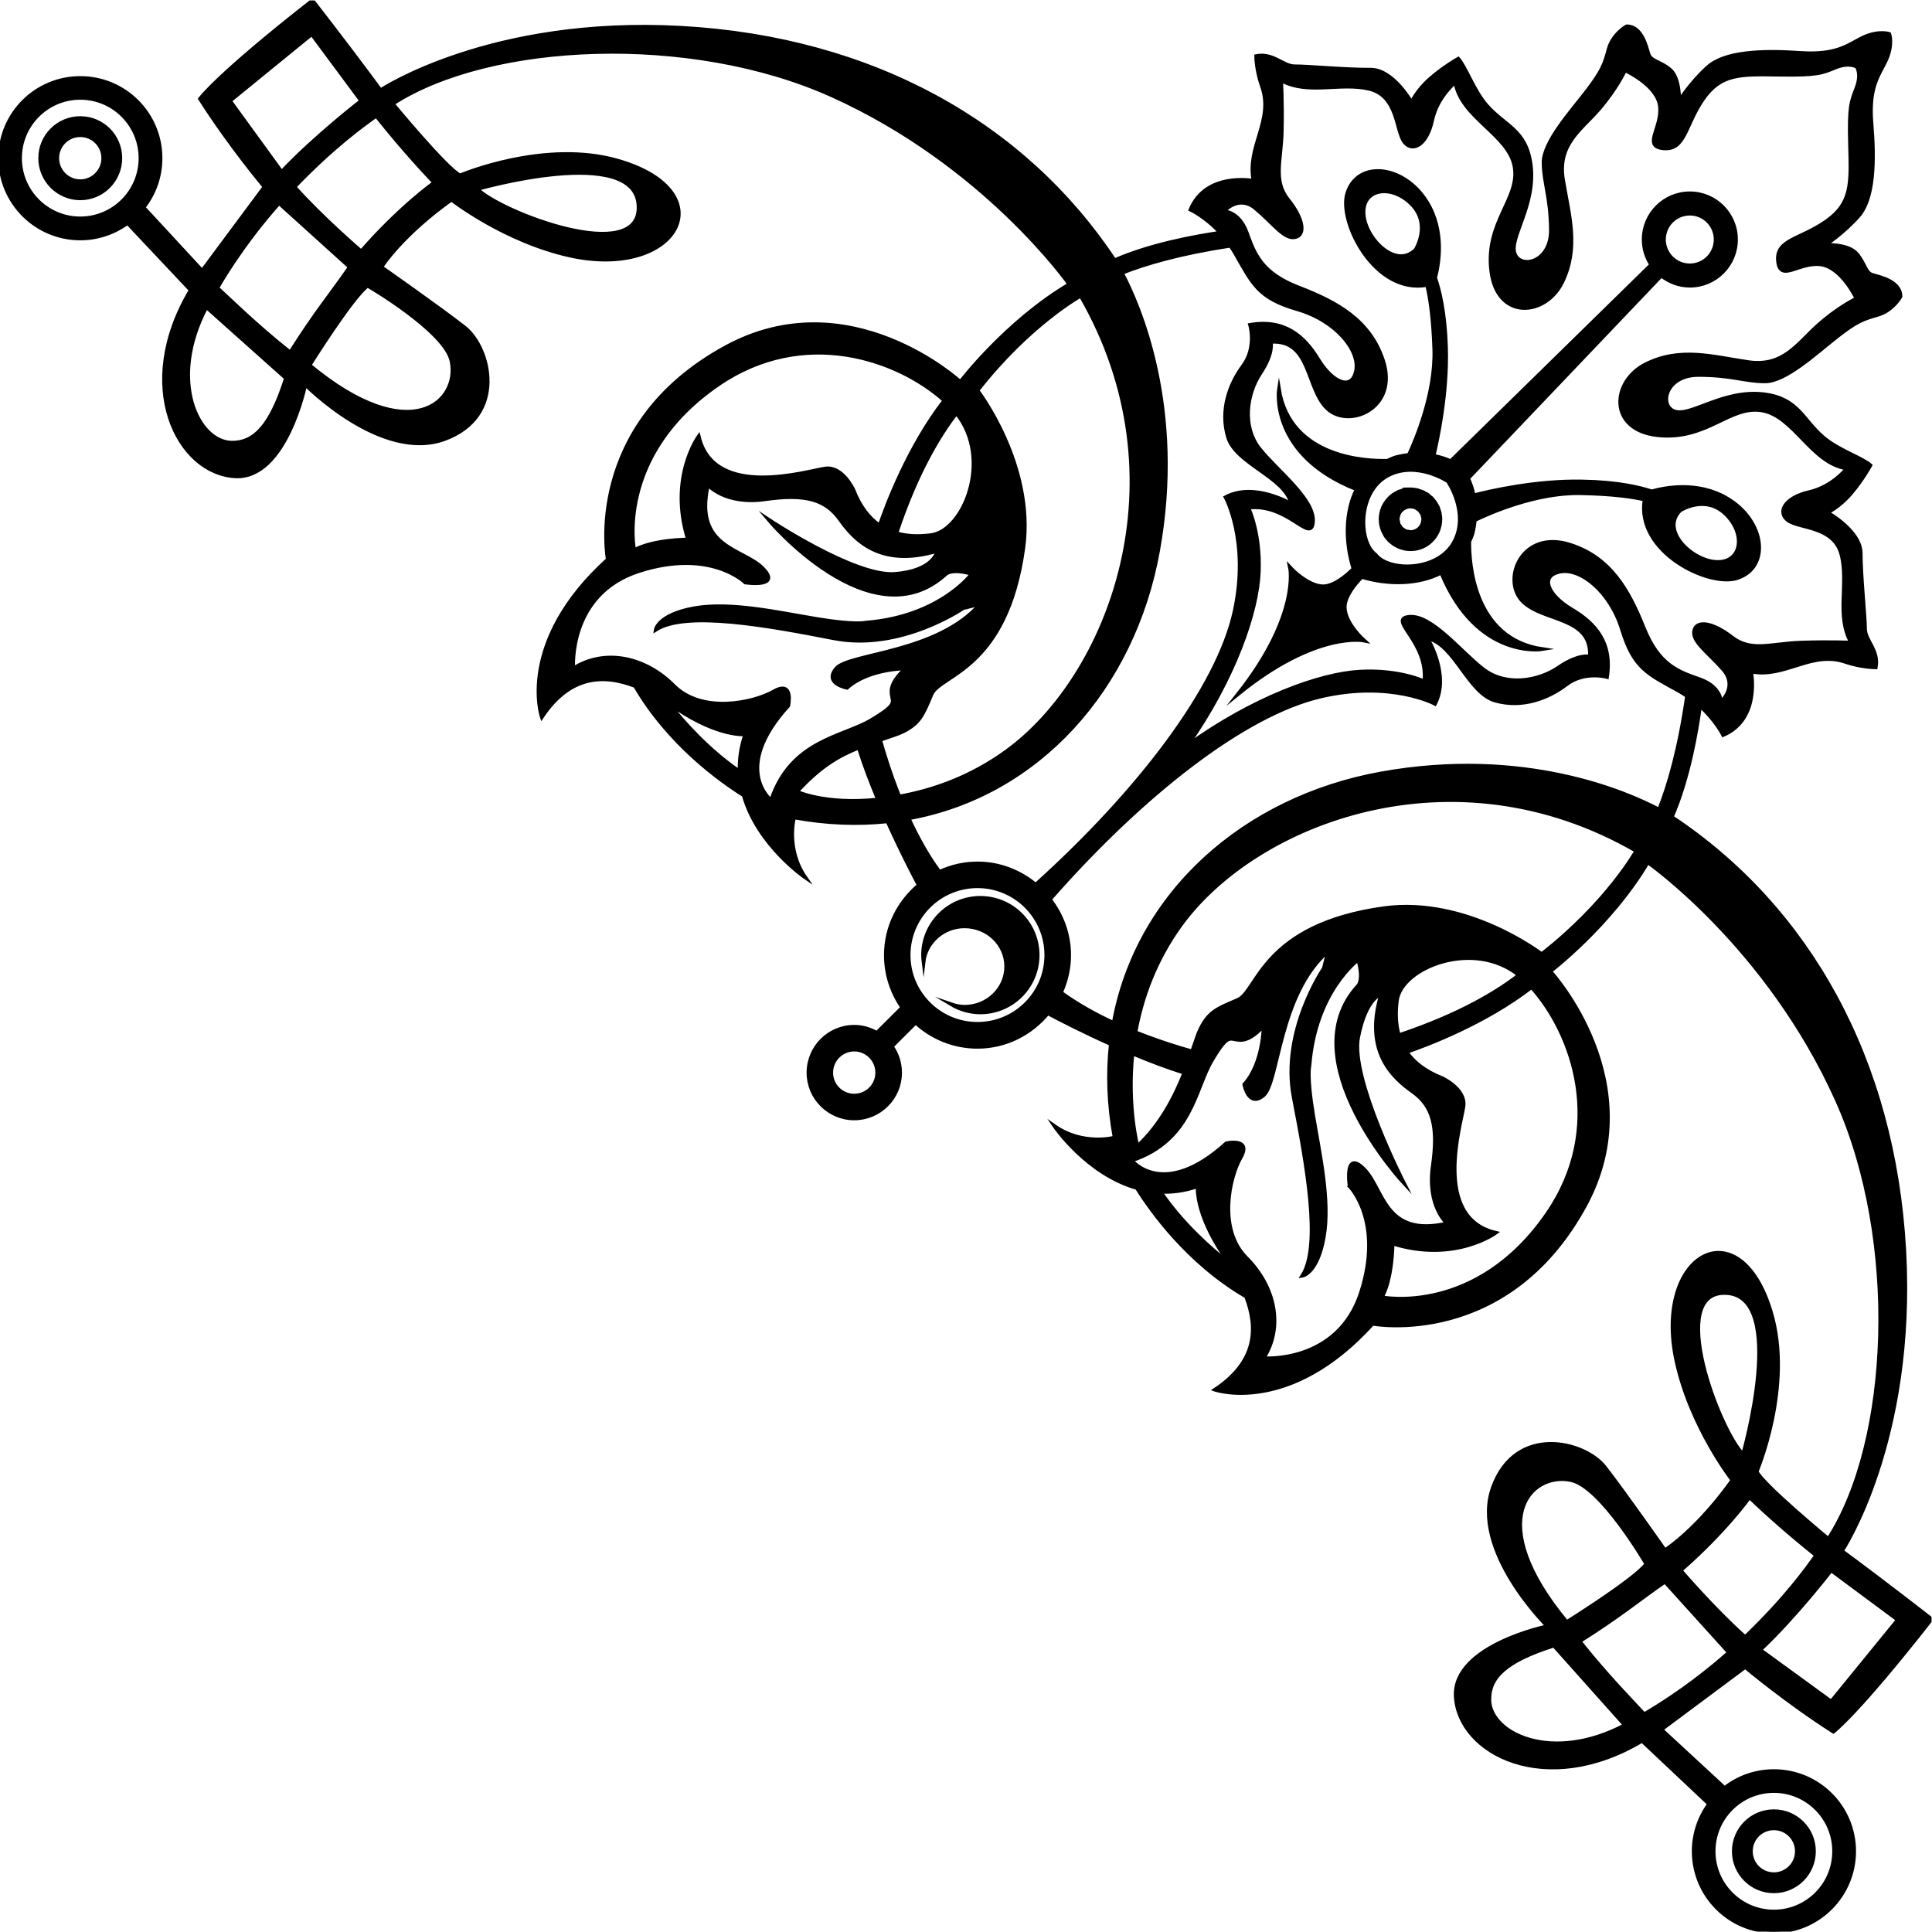 <?xml version="1.0" encoding="UTF-8" standalone="no"?>
<svg
   xmlns:dc="http://purl.org/dc/elements/1.1/"
   xmlns:cc="http://creativecommons.org/ns#"
   xmlns:rdf="http://www.w3.org/1999/02/22-rdf-syntax-ns#"
   xmlns:svg="http://www.w3.org/2000/svg"
   xmlns="http://www.w3.org/2000/svg"
   xmlns:sodipodi="http://sodipodi.sourceforge.net/DTD/sodipodi-0.dtd"
   xmlns:inkscape="http://www.inkscape.org/namespaces/inkscape"
   version="1.1"
   id="svg2"
   xml:space="preserve"
   width="282.555"
   height="282.5"
   viewBox="0 0 282.555 282.5"
   sodipodi:docname="vectorian064.pdf"><defs
     id="defs6"><clipPath
       clipPathUnits="userSpaceOnUse"
       id="clipPath24"><path
         d="M 0,0 H 212.003 V 212.003 H 0 Z"
         id="path22" /></clipPath><clipPath
       clipPathUnits="userSpaceOnUse"
       id="clipPath40"><path
         d="m 0,-3.8e-4 h 211.916 v 211.875 L 0,211.875 Z"
         id="path38" /></clipPath></defs><sodipodi:namedview
     pagecolor="#ffffff"
     bordercolor="#666666"
     borderopacity="1"
     objecttolerance="10"
     gridtolerance="10"
     guidetolerance="10"
     inkscape:pageopacity="0"
     inkscape:pageshadow="2"
     inkscape:window-width="640"
     inkscape:window-height="480"
     id="namedview4" /><g
     id="g10"
     inkscape:groupmode="layer"
     inkscape:label="vectorian064"
     transform="matrix(1.333,0,0,-1.333,0,282.5)"><g
       id="g12"
       transform="translate(72,140)"><g
         id="g14"
         transform="translate(-72,-140)"><g
           id="g16"><g
             id="g18"><g
               id="g20"
               clip-path="url(#clipPath24)"><path
                 d="m 156.569,180.658 c 0.322,-1.312 0.667,-3.504 0.789,-7.04 0.166,-4.848 -2.066,-10.048 -2.79,-11.6 -0.451,-0.048 -0.917,-0.128 -1.414,-0.256 -0.344,-0.096 -0.624,-0.256 -0.934,-0.384 -2.29,-0.064 -10.68,0.256 -11.903,7.872 0,0 -1.131,-7.2 8.523,-11.008 -1.264,-2.496 -1.256,-5.808 -0.347,-8.72 -0.742,-0.736 -2.083,-1.888 -3.283,-1.92 -1.768,-0.016 -3.683,2.08 -3.683,2.08 0,0 1.166,-5.232 -5.693,-13.904 8.578,6.976 13.831,5.872 13.831,5.872 0,0 -2.125,1.888 -2.125,3.664 0,1.2 1.134,2.56 1.87,3.312 2.918,-0.88 6.235,-0.832 8.714,0.464 3.942,-9.6 11.119,-8.384 11.119,-8.384 -7.632,1.12 -8.064,9.52 -8.038,11.808 0.125,0.304 0.283,0.592 0.371,0.944 0.125,0.496 0.192,0.96 0.24,1.408 1.542,0.752 6.709,3.04 11.555,2.944 3.549,-0.064 5.744,-0.384 7.064,-0.688 -0.962,-5.744 7.046,-9.632 10.154,-8.624 3.658,1.184 3.069,6.256 -1.061,8.72 -3.222,1.936 -6.862,1.216 -8.314,0.8 -1.29,0.432 -3.742,1.024 -7.606,1.088 -5.157,0.112 -10.383,-1.12 -11.92,-1.52 -0.157,0.768 -0.392,1.392 -0.613,1.856 l 21.195,22.24 c 0.864,-0.672 1.941,-1.104 3.131,-1.104 2.802,0 5.07,2.272 5.07,5.072 0,2.8 -2.269,5.072 -5.07,5.072 -2.803,0 -5.07,-2.272 -5.07,-5.072 0,-1.024 0.307,-1.968 0.827,-2.768 l -22.002,-21.552 c -0.467,0.224 -1.102,0.448 -1.867,0.592 0.374,1.552 1.531,6.784 1.365,11.936 -0.126,3.872 -0.749,6.32 -1.194,7.6 0.392,1.456 1.062,5.104 -0.91,8.304 -2.534,4.096 -7.611,4.608 -8.741,0.944 -0.962,-3.12 3.024,-11.088 8.762,-10.048 z m 27.768,-24.736 c 0,0 2.712,1.776 4.954,-0.352 2.242,-2.112 1.886,-5.296 -0.826,-5.296 -2.712,0 -6.37,3.408 -4.128,5.648 z m 1.062,32.56 c 1.563,0 2.827,-1.264 2.827,-2.832 0,-1.568 -1.264,-2.832 -2.827,-2.832 -1.566,0 -2.832,1.264 -2.832,2.832 0,1.568 1.266,2.832 2.832,2.832 z m -25.831,-35.968 c -1.726,-3.328 -7.222,-3.344 -8.656,-1.44 -1.91,1.408 -1.976,6.896 1.325,8.672 3.162,1.696 6.621,-0.624 6.621,-0.624 0,0 2.362,-3.424 0.71,-6.608 z m -4.67,36.992 c 2.155,-2.224 0.422,-4.96 0.422,-4.96 -2.213,-2.272 -5.678,1.344 -5.717,4.064 -0.037,2.704 3.141,3.104 5.294,0.896 z"
                 style="fill:#000000;fill-opacity:1;fill-rule:nonzero;stroke:#000000;stroke-width:0.399;stroke-linecap:butt;stroke-linejoin:miter;stroke-miterlimit:10;stroke-dasharray:none;stroke-opacity:1"
                 id="path26" /><path
                 d="m 154.539,158.226 c -0.163,-0.016 -0.326,-0.032 -0.483,-0.064 -0.043,0 -0.082,-0.016 -0.125,-0.032 -0.17,-0.048 -0.334,-0.096 -0.494,-0.16 -0.024,-0.016 -0.046,-0.032 -0.072,-0.048 -0.166,-0.064 -0.334,-0.16 -0.485,-0.272 -0.011,0 -0.021,-0.016 -0.034,-0.016 -0.162,-0.128 -0.31,-0.24 -0.448,-0.384 -0.003,0 -0.006,-0.016 -0.01,-0.016 -0.29,-0.304 -0.52,-0.656 -0.682,-1.04 -0.002,0 -0.002,0 -0.002,0 -0.077,-0.208 -0.139,-0.4 -0.181,-0.624 -0.002,-0.016 0,-0.016 -0.003,-0.032 -0.034,-0.192 -0.059,-0.384 -0.059,-0.592 0,0 0.006,-0.016 0.006,-0.032 0,-0.032 0.006,-0.048 0.006,-0.08 0.006,-0.192 0.024,-0.384 0.067,-0.576 0.008,-0.048 0.027,-0.08 0.037,-0.128 0.043,-0.16 0.091,-0.336 0.16,-0.48 0.026,-0.064 0.066,-0.128 0.096,-0.176 0.064,-0.128 0.125,-0.256 0.206,-0.384 0.056,-0.08 0.125,-0.144 0.186,-0.224 0.07,-0.08 0.136,-0.176 0.216,-0.256 0.091,-0.08 0.194,-0.16 0.296,-0.24 0.062,-0.048 0.12,-0.096 0.187,-0.144 0.131,-0.096 0.274,-0.16 0.416,-0.224 0.048,-0.032 0.09,-0.064 0.139,-0.08 0.171,-0.064 0.352,-0.128 0.539,-0.16 0.024,-0.016 0.048,-0.016 0.07,-0.032 0.206,-0.032 0.418,-0.064 0.637,-0.064 0.008,0 0.016,0 0.021,0 0.018,0 0.034,0 0.05,0 1.341,0.016 2.477,0.832 2.973,2 0.002,0 0.005,0 0.01,0.016 0.072,0.176 0.126,0.352 0.168,0.544 0.008,0.032 0.018,0.048 0.022,0.064 0.037,0.176 0.046,0.368 0.056,0.544 0,0.048 0.01,0.08 0.01,0.112 0,0.016 0,0.016 0,0.016 0,0.016 0.003,0.016 0.003,0.032 -0.003,0.16 -0.027,0.304 -0.053,0.464 -0.008,0.048 -0.006,0.112 -0.021,0.176 -0.027,0.144 -0.08,0.272 -0.128,0.416 -0.022,0.064 -0.038,0.128 -0.066,0.208 -0.051,0.112 -0.122,0.224 -0.186,0.336 -0.045,0.064 -0.074,0.144 -0.12,0.208 -0.069,0.096 -0.15,0.192 -0.229,0.288 -0.058,0.064 -0.11,0.128 -0.179,0.208 -0.077,0.064 -0.165,0.128 -0.248,0.192 -0.08,0.08 -0.154,0.144 -0.243,0.208 -0.08,0.048 -0.17,0.08 -0.256,0.128 -0.098,0.064 -0.198,0.128 -0.304,0.16 -0.08,0.032 -0.168,0.048 -0.253,0.08 -0.122,0.048 -0.242,0.08 -0.368,0.112 -0.075,0.016 -0.152,0.016 -0.23,0.032 -0.134,0.016 -0.269,0.032 -0.408,0.032 -0.008,0 -0.018,0 -0.027,0 -0.006,0 -0.01,0 -0.014,0 -0.056,0 -0.109,-0.016 -0.168,-0.016 z m 0.742,-1.968 c 0.107,-0.048 0.194,-0.128 0.283,-0.192 0.056,-0.048 0.12,-0.064 0.171,-0.112 0.051,-0.064 0.078,-0.128 0.125,-0.192 0.062,-0.08 0.134,-0.16 0.176,-0.256 0.021,-0.048 0.018,-0.096 0.03,-0.144 0.042,-0.128 0.083,-0.256 0.083,-0.4 0,-0.032 -0.011,-0.048 -0.011,-0.064 -0.027,-0.56 -0.362,-1.024 -0.843,-1.232 -0.014,0 -0.03,0 -0.046,-0.016 -0.154,-0.048 -0.32,-0.096 -0.496,-0.096 -0.048,0 -0.091,0.032 -0.138,0.032 -0.139,0.016 -0.278,0.032 -0.403,0.08 -0.061,0.016 -0.107,0.08 -0.162,0.096 -0.099,0.064 -0.202,0.128 -0.283,0.192 -0.067,0.064 -0.107,0.16 -0.16,0.24 -0.048,0.064 -0.107,0.128 -0.139,0.208 -0.048,0.112 -0.061,0.24 -0.078,0.352 -0.01,0.064 -0.037,0.128 -0.037,0.192 -0.002,0.16 0.037,0.32 0.091,0.48 0.006,0.016 0.005,0.048 0.01,0.064 0.208,0.496 0.699,0.848 1.282,0.864 0.163,0 0.318,-0.032 0.469,-0.08 0.024,-0.016 0.054,-0.016 0.077,-0.016 z"
                 style="fill:#000000;fill-opacity:1;fill-rule:nonzero;stroke:#000000;stroke-width:0.399;stroke-linecap:butt;stroke-linejoin:miter;stroke-miterlimit:10;stroke-dasharray:none;stroke-opacity:1"
                 id="path28" /><path
                 d="m 107.559,113.425 c -3.475,0 -6.29,-2.816 -6.29,-6.288 0,-0.256 0.021,-0.512 0.053,-0.768 0.254,2.192 2.16,3.92 4.507,3.92 2.52,0 4.562,-1.968 4.562,-4.4 0,-2.432 -2.042,-4.416 -4.562,-4.416 -0.522,0 -1.014,0.112 -1.478,0.272 0.939,-0.56 2.032,-0.896 3.208,-0.896 3.475,0 6.291,2.816 6.291,6.288 0,3.472 -2.816,6.288 -6.291,6.288 z"
                 style="fill:#000000;fill-opacity:1;fill-rule:nonzero;stroke:#000000;stroke-width:0.399;stroke-linecap:butt;stroke-linejoin:miter;stroke-miterlimit:10;stroke-dasharray:none;stroke-opacity:1"
                 id="path30" /><path
                 d="m 8.806,198.979 c -2.432,0 -4.403,-1.968 -4.403,-4.4 0,-2.432 1.971,-4.416 4.403,-4.416 2.432,0 4.402,1.984 4.402,4.416 0,2.432 -1.97,4.4 -4.402,4.4 z m 0,-6.928 c -1.39,0 -2.518,1.136 -2.518,2.528 0,1.392 1.128,2.512 2.518,2.512 1.389,0 2.517,-1.12 2.517,-2.512 0,-1.392 -1.128,-2.528 -2.517,-2.528 z"
                 style="fill:#000000;fill-opacity:1;fill-rule:nonzero;stroke:#000000;stroke-width:0.399;stroke-linecap:butt;stroke-linejoin:miter;stroke-miterlimit:10;stroke-dasharray:none;stroke-opacity:1"
                 id="path32" /><path
                 d="m 194.621,13.216 c -2.43,0 -4.403,-1.968 -4.403,-4.4 0,-2.432 1.973,-4.4 4.403,-4.4 2.432,0 4.403,1.968 4.403,4.4 0,2.432 -1.971,4.4 -4.403,4.4 z m 0,-6.912 c -1.389,0 -2.518,1.12 -2.518,2.512 0,1.392 1.13,2.512 2.518,2.512 1.392,0 2.515,-1.12 2.515,-2.512 0,-1.392 -1.123,-2.512 -2.515,-2.512 z"
                 style="fill:#000000;fill-opacity:1;fill-rule:nonzero;stroke:#000000;stroke-width:0.399;stroke-linecap:butt;stroke-linejoin:miter;stroke-miterlimit:10;stroke-dasharray:none;stroke-opacity:1"
                 id="path34" /><g
                 id="g36"
                 clip-path="url(#clipPath40)"><path
                   d="m 194.621,17.616 c -2.038,0 -3.91,-0.688 -5.403,-1.856 l -6.942,6.416 9.2,6.848 c 0,0 4.48,-3.776 9.671,-7.088 0,0 2.595,1.904 10.771,12.352 0,0 -4.4,3.456 -9.829,7.472 0,0 8.021,12.032 6.84,33.024 -1.173,20.896 -10.528,37.569 -25.504,47.505 1.827,4.176 2.72,9.36 3.098,12.176 1.76,-1.6 2.534,-3.184 2.534,-3.184 4.128,1.76 3.066,6.96 3.066,6.96 3.773,-0.72 6.606,2.352 10.378,1.056 1.747,-0.592 3.304,-0.592 3.304,-0.592 0.352,1.888 -1.179,2.944 -1.179,4.24 0,1.312 -0.474,5.792 -0.474,8.272 0,2.464 -3.654,4.48 -3.654,4.48 0,0 1.294,0.592 2.594,2.112 1.299,1.536 2.123,3.072 2.123,3.072 -0.941,0.832 -3.538,1.648 -5.19,3.072 -2.286,1.952 -2.71,4.24 -6.485,4.72 -4.472,0.544 -8.019,-2.48 -9.791,-1.888 -1.766,0.576 -1.061,4 2.595,4 3.658,0 5.074,-0.704 7.314,-0.704 2.238,0 5.544,3.072 7.782,4.832 2.242,1.776 2.95,2 4.6,2.48 1.65,0.48 2.477,2 2.477,2 0,1.664 -2.24,2.128 -3.067,2.368 -0.824,0.224 -0.824,1.296 -1.768,2.352 -0.944,1.072 -3.421,0.944 -3.421,0.944 0,0 2.005,1.296 3.656,3.184 1.651,1.888 1.766,5.904 1.416,10.144 -0.355,4.24 0.944,5.424 1.651,7.072 0.706,1.648 0.304,2.752 0.304,2.752 0,0 -1.104,0.384 -2.746,-0.336 -1.643,-0.736 -2.803,-2.048 -7.053,-1.744 -4.251,0.288 -8.258,0.112 -10.123,-1.568 -1.862,-1.664 -3.133,-3.696 -3.133,-3.696 0,0 0.085,2.48 -0.989,3.408 -1.077,0.928 -2.139,0.912 -2.386,1.744 -0.245,0.816 -0.749,3.056 -2.4,3.024 0,0 -1.52,-0.848 -1.968,-2.496 -0.453,-1.664 -0.677,-2.368 -2.414,-4.64 -1.738,-2.256 -4.76,-5.6 -4.728,-7.84 0.029,-2.24 0.755,-3.648 0.805,-7.312 0.051,-3.648 -3.358,-4.4 -3.974,-2.64 -0.613,1.76 2.373,5.344 1.755,9.808 -0.523,3.776 -2.814,4.16 -4.806,6.416 -1.438,1.632 -2.301,4.224 -3.138,5.152 0,0 -1.522,-0.848 -3.038,-2.16 -1.514,-1.312 -2.086,-2.624 -2.086,-2.624 0,0 -2.054,3.632 -4.531,3.584 -2.477,-0.032 -6.963,0.384 -8.261,0.368 -1.298,-0.016 -2.379,1.504 -4.261,1.12 0,0 0.01,-1.552 0.634,-3.296 1.35,-3.76 -1.68,-6.624 -0.918,-10.384 0,0 -5.205,0.992 -6.917,-3.168 0,0 1.634,-0.752 3.266,-2.528 -2.902,-0.432 -7.69,-1.312 -11.597,-3.024 -9.927,14.976 -26.608,24.336 -47.506,25.504 -20.994,1.184 -33.023,-6.848 -33.023,-6.848 -4.01,5.44 -7.472,9.84 -7.472,9.84 -10.456,-8.176 -12.341,-10.784 -12.341,-10.784 3.301,-5.184 7.074,-9.664 7.074,-9.664 l -6.837,-9.2 -6.422,6.944 c 1.163,1.488 1.862,3.36 1.862,5.408 0,4.864 -3.942,8.8 -8.806,8.8 -4.866,0 -8.806,-3.936 -8.806,-8.8 0,-4.864 3.941,-8.816 8.806,-8.816 1.936,0 3.723,0.64 5.178,1.696 l 6.931,-7.36 c -6.291,-10.528 -1.408,-20.08 4.874,-20.432 5.581,-0.32 7.706,10.064 7.706,10.064 0,0 8.335,-8.496 15.251,-5.984 6.922,2.528 5.032,10.064 2.202,12.272 -2.829,2.208 -9.119,6.608 -9.119,6.608 2.83,4.08 7.704,7.392 7.704,7.392 0,0 5.818,-4.56 13.053,-6.144 11.779,-2.56 16.984,6.928 5.347,10.384 -8.119,2.416 -17.456,-1.568 -17.456,-1.568 -1.413,0.624 -7.39,7.856 -7.39,7.856 10.691,6.928 32.708,7.872 48.119,0.944 16.893,-7.584 26.104,-20.752 26.104,-20.752 -6.918,-4.096 -11.951,-10.704 -11.951,-10.704 0,0 -12.191,11.232 -25.789,3.776 -15.648,-8.56 -12.896,-23.264 -12.896,-23.264 -10.066,-9.12 -7.234,-17.296 -7.234,-17.296 3.053,4.576 6.707,4.768 10.237,3.408 3.71,-6.384 9.434,-10.432 11.906,-11.984 1.554,-5.488 6.792,-9.04 6.792,-9.04 -2.2,3.152 -1.258,6.608 -1.258,6.608 3.565,-0.656 6.994,-0.768 10.248,-0.432 1.414,-3.152 2.778,-5.776 3.427,-7.008 -2.189,-1.84 -3.611,-4.576 -3.611,-7.664 0,-2.128 0.669,-4.112 1.805,-5.744 l -2.792,-2.784 c -0.734,0.416 -1.57,0.672 -2.474,0.672 -2.776,0 -5.03,-2.256 -5.03,-5.04 0,-2.768 2.254,-5.024 5.03,-5.024 2.779,0 5.034,2.256 5.034,5.024 0,1.072 -0.339,2.064 -0.907,2.88 l 2.61,2.608 c 1.792,-1.648 4.171,-2.656 6.789,-2.656 3.114,0 5.864,1.456 7.71,3.68 1.262,-0.672 3.834,-2 6.907,-3.376 -0.349,-3.264 -0.238,-6.688 0.419,-10.256 0,0 -3.459,-0.944 -6.602,1.264 0,0 3.554,-5.248 9.047,-6.8 1.538,-2.464 5.594,-8.192 11.978,-11.904 1.358,-3.52 1.163,-7.184 -3.413,-10.224 0,0 8.178,-2.832 17.298,7.232 0,0 14.703,-2.752 23.272,12.896 7.448,13.6 -3.774,25.776 -3.774,25.776 0,0 6.605,5.04 10.695,11.952 0,0 13.173,-9.2 20.755,-26.096 6.92,-15.408 5.979,-37.424 -0.942,-48.129 0,0 -7.235,5.984 -7.864,7.392 0,0 3.986,9.344 1.574,17.456 -3.458,11.648 -12.941,6.432 -10.379,-5.344 1.573,-7.232 6.131,-13.056 6.131,-13.056 0,0 -3.301,-4.864 -7.391,-7.696 0,0 -4.4,6.288 -6.603,9.12 -2.202,2.832 -9.749,4.72 -12.267,-2.208 -2.515,-6.912 5.979,-15.248 5.979,-15.248 0,0 -10.379,-2.128 -10.066,-7.712 0.355,-6.272 9.907,-11.152 20.442,-4.864 l 7.357,-6.928 c -1.061,-1.456 -1.694,-3.248 -1.694,-5.184 0,-4.864 3.941,-8.816 8.807,-8.816 4.862,0 8.807,3.952 8.807,8.816 0,4.864 -3.944,8.8 -8.807,8.8 z M 8.806,187.97 c -3.65,0 -6.603,2.96 -6.603,6.608 0,3.648 2.954,6.608 6.603,6.608 3.648,0 6.603,-2.96 6.603,-6.608 0,-3.648 -2.955,-6.608 -6.603,-6.608 z m 61.249,1.344 c 0.235,-6.608 -15.098,-0.72 -17.69,1.872 0,0 17.445,5.024 17.69,-1.872 z m -44.818,11.552 8.967,7.312 5.422,-7.312 c 0,0 -5.187,-4.016 -8.727,-7.792 z m 0.237,-37.504 c -3.774,0 -7.077,6.832 -2.83,14.864 l 8.727,-7.792 c -1.701,-5.344 -3.512,-7.072 -5.896,-7.072 z m 6.368,9.904 c -3.694,2.912 -7,6.176 -8,7.072 2.47,4.208 5.107,7.44 6.774,9.296 l 7.752,-7.008 c -2.122,-3.072 -3.694,-4.88 -6.526,-9.36 z m 17.691,-0.944 c 0.944,-4.48 -4.482,-9.664 -15.567,-0.464 0,0 4.715,7.536 6.37,8.72 0,0 8.499,-4.944 9.197,-8.256 z m -1.888,19.568 c 0,0 -3.726,-2.624 -8.019,-7.536 0,0 -4.403,3.776 -7.312,7.072 4.339,4.512 7.581,6.8 8.963,7.792 2.114,-2.656 4.347,-5.216 6.368,-7.328 z M 93.72,91.729 c -1.387,0 -2.517,1.12 -2.517,2.512 0,1.392 1.13,2.528 2.517,2.528 1.39,0 2.518,-1.136 2.518,-2.528 0,-1.392 -1.128,-2.512 -2.518,-2.512 z m 44.084,97.297 c 1.907,-1.616 3.114,-3.376 4.288,-3.12 1.176,0.24 0.918,2.016 -0.765,4.112 -1.68,2.112 -0.765,4.24 -0.693,7.536 0.074,3.312 -0.075,5.552 -0.075,5.552 2.973,-1.616 6.49,-0.16 9.685,-0.928 3.195,-0.784 2.896,-4.688 3.854,-5.856 0.958,-1.152 2.48,-0.192 3.032,2.4 0.557,2.608 2.541,4.176 2.541,4.176 0.64,-3.888 5.856,-5.712 6.493,-9.232 0.638,-3.536 -3.216,-6.064 -2.554,-11.472 0.662,-5.424 5.963,-4.992 7.8,-1.2 1.835,3.808 0.726,7.328 0.082,11.2 -0.643,3.888 1.93,5.456 3.906,7.728 1.974,2.272 2.89,4.288 2.89,4.288 0,0 3.562,-1.6 3.83,-3.952 0.266,-2.368 -1.946,-4.4 0.416,-4.608 2.362,-0.192 2.325,2.512 4.29,5.376 1.968,2.848 4.09,2.768 8.336,2.704 4.251,-0.064 4.718,0.176 6.245,0.8 1.523,0.608 2.315,0.064 2.315,0.064 0,0 0.552,-0.784 -0.04,-2.32 -0.59,-1.536 -0.826,-2 -0.709,-6.24 0.118,-4.256 0.237,-6.384 -2.595,-8.384 -2.829,-2 -5.541,-2 -5.306,-4.352 0.237,-2.368 2.242,-0.128 4.6,-0.368 2.357,-0.224 4.01,-3.76 4.01,-3.76 0,0 -2.005,-0.944 -4.245,-2.96 -2.242,-2 -3.776,-4.592 -7.667,-4 -3.893,0.576 -7.43,1.648 -11.203,-0.24 -3.774,-1.888 -4.128,-7.2 1.296,-7.792 5.426,-0.576 7.902,3.312 11.44,2.72 3.538,-0.592 5.427,-5.776 9.317,-6.368 0,0 -1.531,-2 -4.126,-2.592 -2.597,-0.592 -3.539,-2.128 -2.36,-3.072 1.181,-0.944 5.072,-0.592 5.896,-3.776 0.827,-3.184 -0.589,-6.72 1.062,-9.664 0,0 -2.243,0.112 -5.542,0 -3.302,-0.128 -5.426,-1.056 -7.547,0.592 -2.125,1.648 -3.891,1.872 -4.126,0.704 -0.238,-1.184 1.531,-2.352 3.182,-4.24 1.651,-1.888 -0.238,-3.552 -0.238,-3.552 0,0 0,1.664 -2.357,2.48 -2.36,0.832 -4.48,1.536 -6.131,5.664 -1.653,4.128 -3.656,7.664 -8.023,9.072 -5.32,1.744 -7.546,-3.76 -5.304,-6.128 2.238,-2.352 7.664,-1.648 7.429,-6.128 0,0 -1.179,0.352 -3.422,-1.184 -2.24,-1.536 -5.778,-2.112 -8.254,-0.224 -2.477,1.888 -5.661,6 -8.138,5.776 -2.478,-0.24 2.122,-2.72 1.651,-7.088 0,0 -2.715,1.312 -7.075,1.072 -4.366,-0.24 -11.648,-2.864 -18.915,-8.096 5.136,7.328 7.658,14.656 7.834,19.024 0.176,4.368 -1.155,7.056 -1.155,7.056 4.355,0.528 6.894,-4.032 7.096,-1.552 0.205,2.48 -3.968,5.616 -5.89,8.048 -1.92,2.464 -1.381,6 0.123,8.272 1.502,2.256 1.133,3.424 1.133,3.424 4.477,0.304 3.845,-5.136 6.234,-7.344 2.387,-2.208 7.859,0.096 6.059,5.392 -1.475,4.352 -5.038,6.304 -9.189,7.904 -4.15,1.584 -4.888,3.696 -5.744,6.048 -0.858,2.352 -2.51,2.32 -2.51,2.32 0,0 1.624,1.92 3.536,0.288 z M 102.133,153.218 c -1.37,-0.176 -2.64,-0.128 -3.787,0.208 2.235,6.72 4.784,10.848 6.586,13.168 4.026,-4.992 0.845,-12.928 -2.798,-13.376 z m -23.351,16.512 c 9.41,6.464 19.717,2.832 24.824,-1.744 -3.922,-5.056 -6.326,-11.456 -7.098,-13.712 -1.179,0.816 -2.155,2.064 -2.867,3.888 0,0 -1.179,2.608 -3.067,2.368 -1.885,-0.24 -12.264,-3.536 -13.914,3.536 0,0 -3.306,-4.48 -1.181,-11.328 0,0 -3.776,0 -5.898,-1.168 0,0 -2.123,10.368 9.2,18.16 z m 2.371,-42.449 c -3.456,2.352 -6.195,5.456 -7.759,7.44 0.278,-0.176 0.554,-0.352 0.827,-0.528 4.717,-3.152 7.547,-2.832 7.547,-2.832 -0.491,-1.424 -0.667,-2.784 -0.616,-4.08 z m 3.446,-3.152 c 0,0 -4.402,3.456 1.888,10.368 0,0 0.632,2.832 -1.573,1.584 -2.202,-1.264 -7.862,-2.528 -11.007,0.624 -3.146,3.152 -7.55,4.08 -11.01,1.888 0,0 -0.627,8.176 7.235,10.688 7.861,2.512 11.635,-1.264 11.635,-1.264 0,0 4.091,-0.624 1.89,1.584 -2.203,2.192 -7.55,2.192 -5.979,9.12 0,0 1.89,-2.208 6.293,-1.568 4.402,0.624 6.605,-0.016 8.176,-2.208 1.571,-2.208 4.403,-5.344 10.695,-3.456 0,0 -0.314,-2.208 -4.718,-2.528 -4.405,-0.304 -13.84,5.984 -13.84,5.984 0,0 11.323,-13.52 19.499,-5.984 0,0 0.63,0.64 2.832,0 0,0 -3.459,-4.704 -11.637,-5.344 0,0 -1.101,-0.304 -5.347,0.4 -4.246,0.704 -9.434,1.888 -13.445,1.184 -4.01,-0.72 -4.245,-2.368 -4.245,-2.368 3.301,2.128 12.264,0.48 19.576,-0.944 7.312,-1.408 14.155,3.312 14.155,3.312 l 1.885,0.464 c -4.718,-5.424 -14.389,-5.424 -15.805,-7.072 -1.414,-1.648 1.181,-2.128 1.181,-2.128 2.358,2.128 6.45,2.128 6.45,2.128 0,0 -1.576,-1.264 -1.576,-2.512 0,-1.264 0.946,-1.264 -2.2,-3.152 -3.144,-1.888 -8.805,-2.208 -11.008,-8.8 z m 2.83,0.944 c 2.403,2.56 4.202,3.792 6.789,4.816 0.587,-1.872 1.328,-3.824 2.109,-5.68 -5.835,-0.608 -8.898,0.864 -8.898,0.864 z m 9.133,5.68 c 1.096,0.368 1.982,0.656 2.506,0.912 1.886,0.944 2.202,1.888 3.144,4.096 0.942,2.192 8.216,2.656 10.064,16.032 1.258,9.12 -5.032,17.296 -5.032,17.296 5.661,7.248 11.322,10.384 11.322,10.384 11.639,-20.128 3.144,-41.825 -8.176,-50.001 -3.92,-2.832 -8.029,-4.272 -11.725,-4.928 -1.024,2.56 -1.726,4.864 -2.102,6.208 z m 3.13,-8.608 c 14.221,2.56 24.656,14.304 27.367,29.344 2.837,15.728 -2.093,26.944 -3.965,30.496 2.542,1.008 6.37,2.144 11.898,2.976 0.174,-0.256 0.355,-0.512 0.518,-0.8 1.933,-3.392 2.544,-4.928 6.808,-6.16 4.261,-1.232 6.901,-4.496 6.459,-6.752 -0.442,-2.24 -2.576,-1.328 -4.146,1.248 -1.566,2.576 -3.715,4.432 -7.483,3.792 0,0 0.744,-2.48 -0.762,-4.496 -1.507,-2.032 -2.528,-4.88 -1.662,-7.808 0.866,-2.944 6.31,-4.4 6.941,-7.344 0,0 -4.046,2.432 -7.205,0.736 0,0 2.659,-4.8 0.998,-12.496 -1.838,-8.464 -10.547,-19.84 -21.827,-30.016 -1.742,1.44 -3.949,2.336 -6.387,2.336 -1.493,0 -2.894,-0.336 -4.168,-0.928 -1.317,1.776 -2.446,3.84 -3.384,5.872 z m 7.552,-22.544 c -4.168,0 -7.549,3.376 -7.549,7.536 0,4.176 3.381,7.552 7.549,7.552 4.168,0 7.546,-3.376 7.546,-7.552 0,-4.16 -3.378,-7.536 -7.546,-7.536 z m 20.088,-18.432 c 1.286,-0.064 2.648,0.112 4.07,0.608 0,0 -0.315,-2.832 2.832,-7.536 0.179,-0.288 0.36,-0.56 0.536,-0.832 -1.989,1.552 -5.086,4.304 -7.439,7.76 z m 20.741,0.608 c 0,0 3.771,-3.776 1.256,-11.632 -2.517,-7.872 -10.691,-7.232 -10.691,-7.232 2.197,3.456 1.256,7.856 -1.891,11.008 -3.144,3.136 -1.886,8.8 -0.627,11.008 1.261,2.192 -1.573,1.568 -1.573,1.568 -6.919,-6.288 -10.379,-1.888 -10.379,-1.888 6.606,2.208 6.92,7.856 8.806,11.008 1.886,3.152 1.886,2.208 3.146,2.208 1.261,0 2.518,1.568 2.518,1.568 0,0 0,-4.096 -2.125,-6.448 0,0 0.472,-2.592 2.125,-1.184 1.65,1.424 1.65,11.088 7.075,15.808 l -0.474,-1.888 c 0,0 -4.715,-6.848 -3.301,-14.16 1.414,-7.312 3.069,-16.272 0.944,-19.568 0,0 1.654,0.24 2.357,4.24 0.707,4.016 -0.47,9.2 -1.176,13.44 -0.71,4.256 -0.395,5.36 -0.395,5.36 0.627,8.176 5.346,11.632 5.346,11.632 0.63,-2.208 0,-2.832 0,-2.832 -7.549,-8.176 5.034,-21.696 5.034,-21.696 0,0 -5.918,11.52 -5.034,16.032 0.848,4.336 2.515,4.72 2.515,4.72 -1.885,-6.288 1.259,-9.12 3.461,-10.688 2.2,-1.568 2.829,-3.776 2.202,-8.176 -0.629,-4.4 1.571,-6.288 1.571,-6.288 -6.918,-1.584 -6.918,3.776 -9.119,5.968 -2.202,2.208 -1.571,-1.888 -1.571,-1.888 z m -23.821,14.56 c 1.864,-0.784 3.814,-1.52 5.685,-2.112 -1.024,-2.576 -2.563,-5.648 -5.138,-8.048 0,0 -1.155,4.32 -0.547,10.16 z m 29.01,5.808 c 0.453,3.632 8.375,6.816 13.381,2.8 -2.317,-1.808 -6.456,-4.352 -13.171,-6.592 -0.33,1.152 -0.382,2.416 -0.21,3.792 z m 16.512,-23.36 c -7.784,-11.312 -18.162,-9.184 -18.162,-9.184 1.178,2.112 1.178,5.888 1.178,5.888 6.84,-2.128 11.32,1.184 11.32,1.184 -7.075,1.648 -3.771,12.032 -3.538,13.904 0.235,1.888 -2.36,3.072 -2.36,3.072 -1.829,0.72 -3.083,1.696 -3.891,2.864 2.246,0.768 8.648,3.184 13.712,7.104 4.582,-5.104 8.21,-15.408 1.741,-24.832 z m -0.63,28.464 c 0,0 -8.179,6.288 -17.299,5.04 -13.381,-1.856 -13.837,-9.12 -16.04,-10.064 -2.202,-0.944 -3.142,-1.264 -4.086,-3.152 -0.261,-0.512 -0.55,-1.408 -0.925,-2.496 -1.342,0.368 -3.648,1.072 -6.21,2.096 0.667,3.696 2.101,7.808 4.931,11.728 8.179,11.312 29.88,19.808 50.005,8.176 0,0 -3.142,-5.664 -10.376,-11.328 z m -17.615,19.824 c -15.029,-2.72 -26.776,-13.152 -29.343,-27.376 -2.003,0.928 -4.021,2.048 -5.776,3.328 0.566,1.264 0.898,2.64 0.898,4.112 0,2.32 -0.811,4.416 -2.12,6.112 10.034,11.44 21.298,20.32 29.759,22.272 7.664,1.776 12.499,-0.816 12.499,-0.816 1.65,3.184 -0.826,7.184 -0.826,7.184 2.947,-0.592 4.483,-6.016 7.431,-6.832 2.95,-0.832 5.779,0.24 7.784,1.76 2.003,1.536 4.482,0.832 4.482,0.832 0.589,3.776 -1.298,5.888 -3.894,7.424 -2.592,1.536 -3.536,3.664 -1.294,4.128 2.24,0.48 5.544,-2.128 6.838,-6.368 1.299,-4.24 2.832,-4.832 6.251,-6.72 0.314,-0.176 0.59,-0.368 0.87,-0.544 -0.838,-5.84 -2.008,-9.84 -3.062,-12.464 -3.539,1.872 -14.77,6.8 -30.496,3.968 z m 49.378,-87.441 7.31,-5.424 -7.31,-8.96 -7.782,5.664 c 3.773,3.536 7.782,8.72 7.782,8.72 z m -11.56,30.432 c 6.904,-0.256 1.89,-17.696 1.89,-17.696 -2.592,2.592 -8.49,17.936 -1.89,17.696 z m 2.598,-22.416 c 2.106,-2.016 4.662,-4.256 7.312,-6.368 -0.989,-1.376 -3.272,-4.624 -7.784,-8.96 -3.302,2.912 -7.077,7.312 -7.077,7.312 4.92,4.288 7.549,8.016 7.549,8.016 z m -19.579,1.888 c 3.309,-0.688 8.255,-9.2 8.255,-9.2 -1.178,-1.648 -8.727,-6.368 -8.727,-6.368 -9.2,11.088 -4.01,16.512 0.472,15.568 z M 163.405,25.488 c 0,2.384 1.728,4.192 7.078,5.888 l 7.784,-8.72 c -8.021,-4.256 -14.863,-0.944 -14.863,2.832 z m 9.907,6.368 c 4.483,2.832 6.29,4.4 9.355,6.528 l 7.014,-7.76 c -1.864,-1.664 -5.094,-4.304 -9.29,-6.768 -0.906,0.992 -4.165,4.304 -7.08,8 z M 194.621,2.208 c -3.648,0 -6.606,2.96 -6.606,6.608 0,3.648 2.958,6.608 6.606,6.608 3.648,0 6.605,-2.96 6.605,-6.608 0,-3.648 -2.957,-6.608 -6.605,-6.608 z"
                   style="fill:#000000;fill-opacity:1;fill-rule:nonzero;stroke:#000000;stroke-width:0.399;stroke-linecap:butt;stroke-linejoin:miter;stroke-miterlimit:10;stroke-dasharray:none;stroke-opacity:1"
                   id="path42" /></g></g></g></g></g></g></g></svg>
